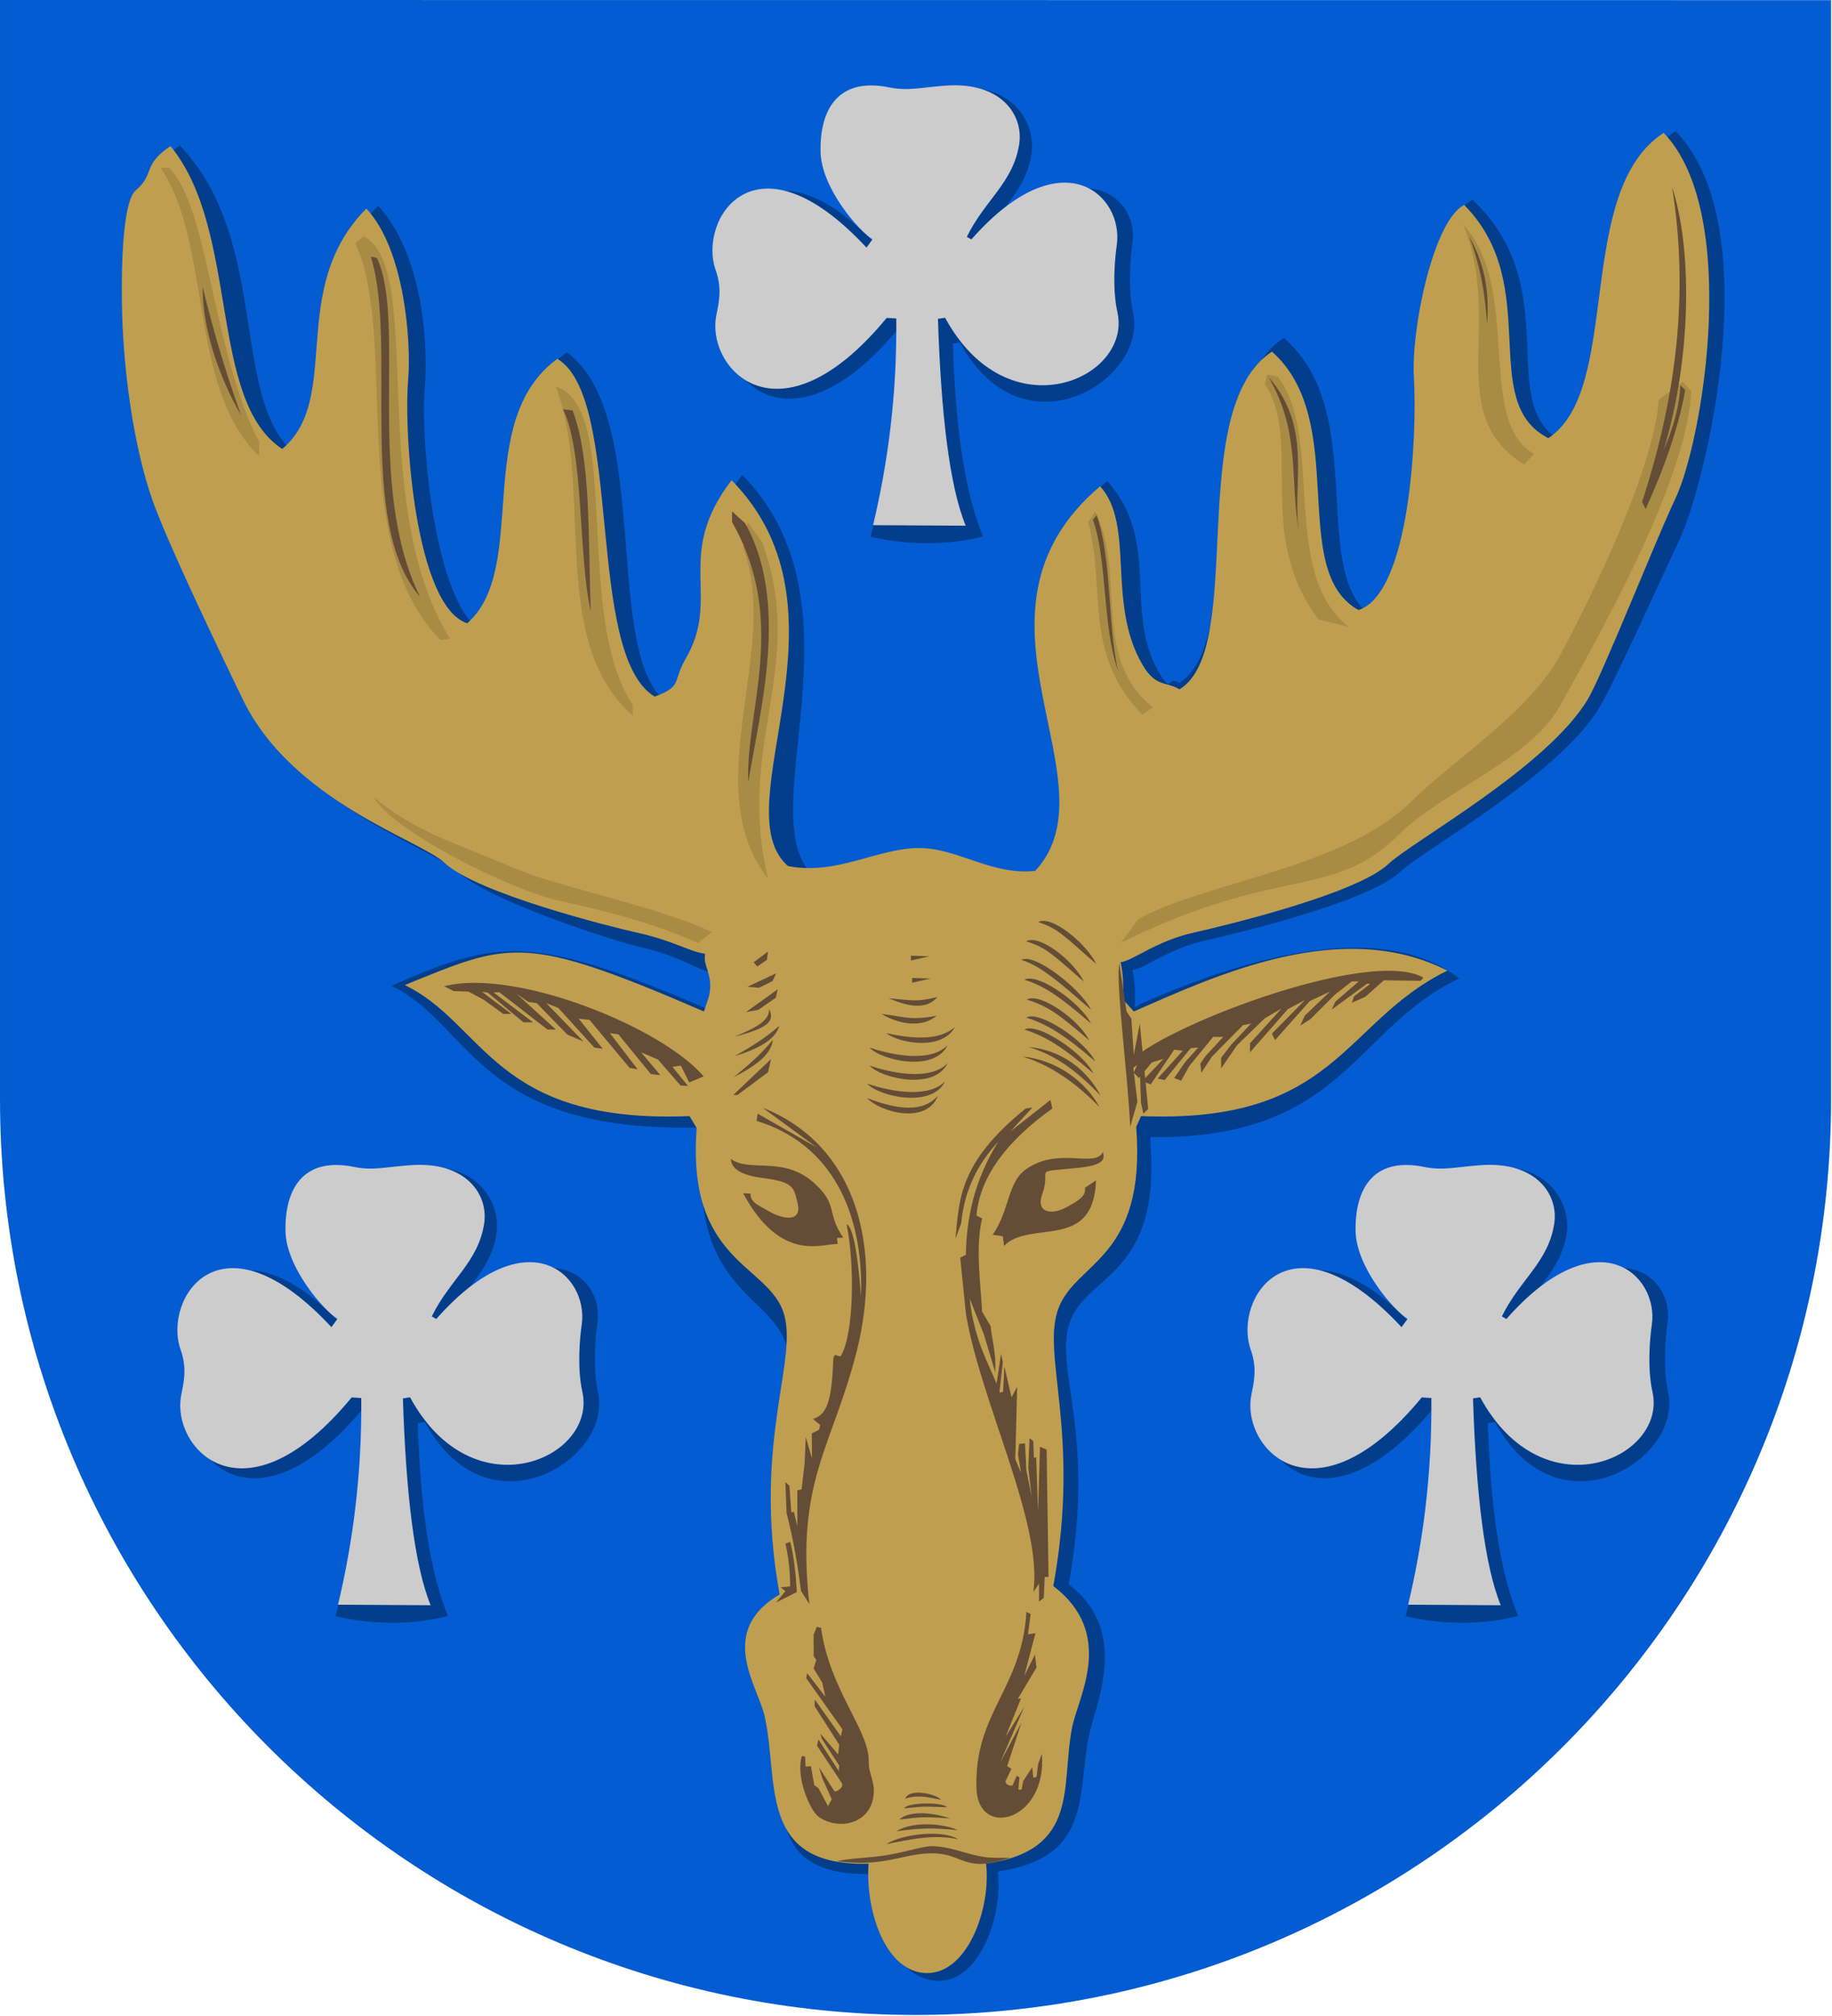 <?xml version="1.0" encoding="UTF-8" standalone="no"?>
<!-- Created with Inkscape (http://www.inkscape.org/) -->

<svg
   width="500"
   height="550"
   viewBox="0 0 132.292 145.521"
   version="1.1"
   id="svg5"
   xml:space="preserve"
   xmlns="http://www.w3.org/2000/svg"
   xmlns:svg="http://www.w3.org/2000/svg"><defs
     id="defs2" /><g
     style="clip-rule:evenodd;fill-rule:evenodd;stroke-width:0.998;image-rendering:optimizeQuality;shape-rendering:geometricPrecision;text-rendering:geometricPrecision"
     id="g40383"
     transform="matrix(0.265,0,0,0.265,-0.341,-0.263)"><g
       id="Layer_x0020_1"
       style="stroke-width:0.998">
  <path
   id="path1937"
   style="fill:#045cd2;fill-opacity:1;stroke:none"
   d="M 1.288,0.99 V 300.367 c 0,137.784 111.696,249.48 249.48,249.48 137.784,1e-5 249.48,-111.696 249.48,-249.48 V 1.029 Z" />
  <path
   fill="#000066"
   d="m 257.148,540.584 c -11.204,0 -18.831,-16.043 -17.933,-29.139 -30.583,0.842 -23.276,-20.499 -27.38,-38.101 -1.904,-8.166 -12,-25.809 5.117,-35.892 -7.684,-42.224 3.219,-58.556 -1.829,-71.32 -4.966,-12.555 -25.164,-15.072 -22.398,-50.801 l -1.637,-7.203 c -59.914,1.2 -61.224,-28.047 -83.16,-38.633 29.139,-12.659 37.979,-14.515 87.416,6.875 l 2.292,-1.637 c 1.527,-6.003 -2.076,-5.13 -1.31,-8.512 -4.694,-0.715 -9.575,-4.784 -20.035,-7.115 -6.902,-1.538 -41.9,-12.639 -50.674,-20.973 -6.385,-6.065 -41.435,-16.661 -54.906,-44.403 -8.347,-17.188 -20.733,-43.306 -24.564,-54.085 -5.226,-14.704 -8.179,-35.974 -8.421,-54.034 -0.201,-14.963 0.789,-28.11 3.751,-30.611 5.329,-4.503 1.065,-9.162 8.829,-14.36 25.537,26.738 12.769,71.81 33.068,85.124 16.546,-13.907 -0.78,-46.815 20.954,-68.754 12.915,14.235 13.522,39.908 12.73,49.218 -1.317,15.487 3.003,62.801 17.064,67.337 17.134,-15.06 -1.746,-59.587 21.608,-76.612 24.009,17.352 9.058,84.47 28.157,95.929 7.73,-2.839 3.816,-4.085 7.43,-10.259 9.914,-16.938 -3.625,-31.621 12.214,-52.274 35.203,35.702 1.511,93.607 19.644,109.352 13.206,2.619 20.519,-5.566 31.761,-5.566 10.56,0 19.811,7.53 31.681,6.221 22.482,-24.446 -24.773,-73.447 16.37,-108.37 14.857,16.725 4.265,35.336 14.179,52.274 3.614,6.175 1.992,0.545 5.465,2.729 18.444,-11.132 4.474,-78.249 28.484,-93.964 24.009,20.626 5.784,65.808 25.21,76.612 14.061,-4.536 14.391,-48.22 13.462,-63.736 -0.792,-13.24 4.398,-46.442 12.73,-50.528 25.99,24.559 5.39,56.157 24.883,66.135 20.299,-13.314 5.893,-68.864 30.448,-84.797 25.126,25.512 8.531,95.711 0.884,111.774 -5.261,11.05 -17.657,38.696 -21.617,45.245 -11.219,18.551 -47.866,38.665 -54.251,44.73 -8.774,8.334 -46.063,17.142 -52.966,18.681 -10.461,2.332 -16.651,7.709 -20.035,8.097 0.766,3.383 0.765,6.766 0.655,10.149 l 1.637,-0.982 c 22.591,-9.931 63.843,-24.773 86.761,-6.875 -28.695,13.436 -31.534,43.883 -84.142,43.217 v 1.637 c 2.765,35.728 -16.777,35.626 -21.743,48.181 -5.049,12.764 7.164,29.751 -0.52,71.975 17.117,13.03 7.054,33.227 5.444,41.458 -3.123,15.966 0.911,33.05 -24.761,36.791 1.419,11.787 -4.839,29.794 -16.043,29.794 z"
   id="path40172"
   style="fill:#033e8d;fill-opacity:1;stroke-width:0.996" />
  <path
   fill="#bf9f4f"
   d="m 253.929,538.437 c -11.204,0 -16.866,-16.698 -15.969,-29.794 -30.583,0.842 -24.258,-22.79 -28.362,-40.393 -1.904,-8.167 -12.982,-22.862 4.134,-32.945 -7.684,-42.224 5.838,-64.777 0.79,-77.541 -4.966,-12.555 -26.146,-13.762 -23.381,-49.491 l -1.964,-3.274 c -53.367,2.183 -55.658,-25.101 -77.594,-35.687 28.811,-11.677 32.085,-14.187 81.523,7.203 l 1.31,-3.929 c 1.527,-6.003 -1.748,-8.404 -0.982,-11.787 -4.694,-0.715 -8.265,-3.474 -18.725,-5.805 -6.902,-1.538 -43.537,-10.674 -52.311,-19.008 -6.385,-6.065 -41.435,-16.661 -54.906,-44.403 -8.347,-17.188 -20.733,-43.306 -24.564,-54.085 -5.226,-14.704 -8.179,-35.974 -8.421,-54.034 -0.201,-14.963 0.789,-28.11 3.751,-30.611 5.329,-4.503 1.72,-6.87 9.483,-12.068 18.989,23.136 10.149,69.191 30.448,82.505 16.546,-13.907 1.185,-43.541 22.918,-65.48 10.623,11.288 12.212,36.961 11.42,46.271 -1.318,15.488 2.021,62.147 16.081,66.682 17.134,-15.06 1.2,-55.004 24.555,-72.028 18.116,10.804 7.421,80.541 26.52,92 7.73,-2.839 4.798,-4.085 8.412,-10.259 9.914,-16.938 -3.298,-28.019 12.542,-48.673 35.203,35.702 -2.746,89.351 15.388,105.096 13.206,2.619 24.448,-4.911 35.69,-4.911 10.56,0 19.811,7.53 31.681,6.221 22.482,-24.446 -23.464,-69.846 17.68,-104.769 9.619,10.832 1.645,31.734 11.56,48.673 3.614,6.175 6.576,4.474 10.049,6.658 18.444,-11.132 1.2,-76.285 25.21,-92 21.39,18.989 4.147,59.587 23.573,70.391 14.061,-4.536 16.028,-47.892 15.099,-63.408 -0.793,-13.24 5.38,-42.841 13.712,-46.926 21.733,21.94 3.425,53.538 22.918,63.516 20.299,-13.314 6.875,-67.227 31.431,-83.16 20.869,21.583 10.823,83.597 3.176,99.66 -5.261,11.051 -19.948,48.19 -23.909,54.74 -11.219,18.551 -47.866,38.665 -54.251,44.73 -8.774,8.334 -46.063,17.142 -52.966,18.681 -10.461,2.332 -16.651,7.709 -20.035,8.097 0.766,3.383 0.765,6.766 0.655,10.149 l 2.947,3.274 c 22.591,-9.931 56.641,-25.756 85.452,-11.132 -28.484,13.86 -30.121,41.798 -83.487,39.616 l -1.31,2.947 c 2.765,35.728 -16.122,36.608 -21.089,49.164 -5.049,12.764 6.182,33.68 -1.502,75.904 17.117,13.03 6.726,30.28 5.117,38.511 -3.123,15.966 2.221,33.378 -23.451,37.119 1.419,11.787 -4.839,29.794 -16.043,29.794 z"
   id="path40174"
   style="stroke-width:0.996" />
  <path
   fill="#000066"
   d="m 240.547,68.211 1.641,-2.248 c -3.72,-2.299 -13.728,-11.012 -13.932,-20.95 -0.23,-11.22 3.448,-21.521 17.567,-18.641 5.163,1.053 10.205,-0.922 16.827,-1.388 15.194,-1.07 20.94,10.158 19.737,17.96 -1.619,10.5 -9.361,15.219 -14.272,25.267 l 1.229,0.703 c 24.704,-28.017 42.532,-15.188 40.526,-1.541 -0.527,3.588 -1.268,12.409 0.182,18.914 4.026,18.054 -29.983,39.645 -47.177,8.001 l -1.952,0.3 c 0.833,25.805 3.803,41.701 8.234,52.521 -9.611,2.543 -21.021,2.354 -30.632,0.08 4.011,-16.866 10.56,-35.69 10.375,-56.751 l -2.618,-0.158 c -29.321,35.54 -49.222,13.878 -46.448,-0.575 0.668,-3.48 1.681,-7.234 -0.154,-12.426 -4.885,-13.817 10.496,-41.729 40.868,-9.067 z"
   id="path40176"
   style="fill:#033e8d;fill-opacity:1;stroke-width:0.996" />
  
  
  <path
   fill="#000066"
   d="m 94.747,362.267 1.641,-2.248 c -3.72,-2.299 -13.728,-11.012 -13.932,-20.95 -0.23,-11.22 3.448,-21.521 17.567,-18.641 5.163,1.053 10.205,-0.922 16.827,-1.388 15.194,-1.07 20.94,10.158 19.737,17.96 -1.619,10.5 -9.361,15.219 -14.272,25.267 l 1.229,0.703 c 24.704,-28.017 42.532,-15.188 40.526,-1.541 -0.527,3.588 -1.268,12.409 0.182,18.914 4.026,18.054 -29.983,39.645 -47.177,8.001 l -1.952,0.3 c 0.833,25.805 3.803,41.701 8.234,52.521 -9.611,2.543 -21.021,2.354 -30.632,0.08 4.011,-16.866 10.56,-35.69 10.375,-56.751 l -2.618,-0.158 c -29.321,35.54 -49.222,13.878 -46.448,-0.575 0.668,-3.48 1.681,-7.234 -0.154,-12.426 -4.885,-13.817 10.496,-41.729 40.868,-9.067 z"
   id="path41033"
   style="fill:#033e8d;fill-opacity:1;stroke-width:0.996" /><path
   fill="#cccccc"
   d="m 91.6,362.492 1.641,-2.248 c -3.72,-2.299 -13.952,-13.934 -14.157,-23.872 -0.231,-11.22 4.571,-20.398 18.691,-17.517 5.163,1.053 8.856,-0.023 15.478,-0.489 15.194,-1.07 21.165,8.135 19.962,15.937 -1.619,10.5 -9.361,15.219 -14.272,25.267 l 1.229,0.703 c 24.704,-28.017 41.633,-12.041 39.626,1.606 -0.528,3.588 -1.268,11.735 0.182,18.24 4.026,18.054 -29.758,33.127 -46.953,1.482 l -1.952,0.3 c 0.833,25.805 3.128,45.522 7.559,56.342 l -25.237,-0.145 c 4.011,-16.866 6.513,-35.24 6.329,-56.301 l -2.618,-0.158 c -29.321,35.54 -49.222,13.878 -46.448,-0.575 0.668,-3.48 1.681,-7.234 -0.154,-12.426 -4.885,-13.817 10.721,-38.807 41.093,-6.144 z"
   id="path40182"
   style="fill:#cccccc;fill-opacity:1;stroke-width:0.996" />
  
  <path
   fill="#000066"
   d="m 386.348,362.267 1.641,-2.248 c -3.72,-2.299 -13.728,-11.012 -13.932,-20.95 -0.23,-11.22 3.448,-21.521 17.567,-18.641 5.163,1.053 10.205,-0.922 16.827,-1.388 15.194,-1.07 20.94,10.158 19.737,17.96 -1.619,10.5 -9.361,15.219 -14.272,25.267 l 1.229,0.703 c 24.704,-28.017 42.532,-15.188 40.526,-1.541 -0.527,3.588 -1.268,12.409 0.182,18.914 4.026,18.054 -29.983,39.645 -47.177,8.001 l -1.952,0.3 c 0.833,25.805 3.803,41.701 8.234,52.521 -9.611,2.543 -21.021,2.354 -30.632,0.08 4.011,-16.866 10.56,-35.69 10.375,-56.751 l -2.618,-0.158 c -29.321,35.54 -49.222,13.878 -46.448,-0.575 0.668,-3.48 1.681,-7.234 -0.154,-12.426 -4.885,-13.817 10.496,-41.729 40.868,-9.067 z"
   id="path41037"
   style="fill:#033e8d;fill-opacity:1;stroke-width:0.996" /><path
   fill="#cccccc"
   d="m 383.201,362.492 1.641,-2.248 c -3.72,-2.299 -13.952,-13.934 -14.157,-23.872 -0.231,-11.22 4.571,-20.398 18.691,-17.517 5.163,1.053 8.856,-0.023 15.478,-0.489 15.194,-1.07 21.165,8.135 19.962,15.937 -1.619,10.5 -9.361,15.219 -14.272,25.267 l 1.229,0.703 c 24.704,-28.017 41.633,-12.041 39.626,1.606 -0.528,3.588 -1.268,11.735 0.182,18.24 4.026,18.054 -29.758,33.127 -46.953,1.482 l -1.952,0.3 c 0.833,25.805 3.128,45.522 7.559,56.342 l -25.237,-0.145 c 4.011,-16.866 6.513,-35.24 6.329,-56.301 l -2.618,-0.158 c -29.321,35.54 -49.222,13.878 -46.448,-0.575 0.668,-3.48 1.681,-7.234 -0.154,-12.426 -4.885,-13.817 10.721,-38.807 41.093,-6.144 z"
   id="path40186"
   style="fill:#cccccc;fill-opacity:1;stroke-width:0.996" />
  <path
   fill="#644d36"
   d="m 301.879,314.744 c -2.288,4.535 -11.823,-1.469 -20.796,4.588 -5.374,3.628 -4.517,11.109 -9.305,18.003 l 2.78,0.401 0.325,2.623 c 7.012,-7.248 24.459,1.6 25.061,-17.858 l -3.035,2.039 c 0.462,2.313 -2.088,3.666 -4.988,5.279 -3.974,2.21 -8.522,1.628 -6.599,-3.666 2.68,-7.378 -3.497,-5.679 10.08,-7.091 8.214,-0.854 6.424,-3.215 6.477,-4.319 z"
   id="path40188"
   style="stroke-width:0.996" />
  <path
   fill="#644d36"
   d="m 200.444,316.652 c 4.862,3.752 14.204,-0.829 22.357,6.301 7.171,6.271 3.492,8.271 8.28,15.165 l -1.706,0.059 0.163,1.693 c -3.645,-0.398 -15.286,5.612 -25.744,-13.845 l 2.01,0.081 c -0.075,2.409 2.201,3.199 4.939,4.789 3.891,2.261 9.212,3.194 7.868,-2.246 -1.021,-4.133 -0.943,-5.73 -9.592,-6.798 -8.194,-1.012 -8.522,-4.095 -8.575,-5.199 z"
   id="path40190"
   style="stroke-width:0.996" />
  <path
   fill="#644d36"
   d="m 256.875,299.434 c -3.983,4.639 -10.968,3.875 -19.317,0.655 3.764,3.985 16.314,7.259 19.317,-0.655 z"
   id="path40192"
   style="stroke-width:0.996" />
  <path
   fill="#644d36"
   d="m 258.84,295.505 c -3.983,4.202 -12.933,3.438 -21.281,0.655 3.382,3.603 17.787,6.767 21.281,-0.655 z"
   id="path40194"
   style="stroke-width:0.996" />
  <path
   fill="#644d36"
   d="m 259.495,290.594 c -3.983,4.202 -12.933,3.438 -21.281,0.655 3.382,3.603 17.787,6.767 21.281,-0.655 z"
   id="path40196"
   style="stroke-width:0.996" />
  <path
   fill="#644d36"
   d="m 259.495,285.683 c -3.983,4.202 -12.933,3.438 -21.281,0.655 3.382,3.603 17.787,6.767 21.281,-0.655 z"
   id="path40198"
   style="stroke-width:0.996" />
  <path
   fill="#644d36"
   d="m 261.459,280.772 c -3.984,3.438 -10.314,3.437 -18.662,1.637 3.382,2.729 15.167,4.912 18.662,-1.637 z"
   id="path40200"
   style="stroke-width:0.996" />
  <path
   fill="#644d36"
   d="m 256.549,277.661 c -7.27,1.366 -8.686,0.27 -15.061,-0.49 2.548,1.617 9.893,4.753 15.061,0.49 z"
   id="path40202"
   style="stroke-width:0.996" />
  <path
   fill="#644d36"
   d="m 256.712,272.586 c -5.592,1.198 -5.22,1.073 -13.26,0.328 3.751,1.558 9.786,3.806 13.26,-0.328 z"
   id="path40204"
   style="stroke-width:0.996" />
  <polygon
   fill="#644d36"
   points="254.907,267.531 249.836,267.367 249.836,268.676 "
   id="polygon40206"
   style="stroke-width:0.996" />
  <polygon
   fill="#644d36"
   points="254.58,261.479 249.509,261.316 249.509,262.624 "
   id="polygon40208"
   style="stroke-width:0.996" />
  <polygon
   fill="#644d36"
   points="202.241,299.261 210.582,293.046 211.4,289.448 201.096,299.261 "
   id="polygon40210"
   style="stroke-width:0.996" />
  <path
   fill="#644d36"
   d="m 201.259,294.355 c 3.244,-2.645 7.334,-6.025 10.631,-10.141 -0.353,3.87 -4.606,7.142 -10.631,10.141 z"
   id="path40212"
   style="stroke-width:0.996" />
  <path
   fill="#644d36"
   d="m 201.484,288.674 c 3.633,-2.079 8.22,-4.745 12.146,-8.266 -0.981,3.76 -5.711,6.293 -12.146,8.266 z"
   id="path40214"
   style="stroke-width:0.996" />
  <path
   fill="#644d36"
   d="m 201.32,283.44 c 4.814,-2.079 9.782,-4.092 9.529,-7.612 1.975,3.851 -1.546,5.438 -9.529,7.612 z"
   id="path40216"
   style="stroke-width:0.996" />
  <polygon
   fill="#644d36"
   points="204.531,276.69 213.199,270.475 212.709,272.765 207.965,276.036 "
   id="polygon40218"
   style="stroke-width:0.996" />
  <polygon
   fill="#644d36"
   points="204.935,269.774 212.794,266.105 211.813,268.231 208.102,270.054 "
   id="polygon40220"
   style="stroke-width:0.996" />
  <polygon
   fill="#644d36"
   points="210.582,260.171 206.657,263.115 207.638,264.26 210.255,262.461 "
   id="polygon40222"
   style="stroke-width:0.996" />
  <path
   fill="#644d36"
   d="m 281.567,286.177 c 7.197,2.181 12.867,6.27 19.627,13.248 -3.421,-6.542 -10.099,-12.376 -19.627,-13.248 z"
   id="path40224"
   style="stroke-width:0.996" />
  <path
   fill="#644d36"
   d="m 279.931,288.794 c 7.197,2.181 14.176,6.761 20.936,13.739 -3.421,-6.542 -11.408,-12.866 -20.936,-13.739 z"
   id="path40226"
   style="stroke-width:0.996" />
  <path
   fill="#644d36"
   d="m 280.422,281.433 c 5.562,1.772 10.196,4.498 18.809,11.94 -2.644,-5.52 -15.183,-13.997 -18.809,-11.94 z"
   id="path40228"
   style="stroke-width:0.996" />
  <path
   fill="#644d36"
   d="m 280.913,278.162 c 5.562,1.772 10.196,4.498 18.809,11.94 -2.644,-5.52 -15.183,-13.997 -18.809,-11.94 z"
   id="path40230"
   style="stroke-width:0.996" />
  <path
   fill="#644d36"
   d="m 281.076,273.255 c 5.562,1.772 8.397,3.681 17.01,11.122 -2.644,-5.52 -13.384,-13.179 -17.01,-11.122 z"
   id="path40232"
   style="stroke-width:0.996" />
  <path
   fill="#644d36"
   d="m 280.422,267.858 c 5.562,1.772 9.542,4.498 18.155,11.94 -2.644,-5.52 -14.529,-13.997 -18.155,-11.94 z"
   id="path40234"
   style="stroke-width:0.996" />
  <path
   fill="#644d36"
   d="m 279.604,262.461 c 5.562,1.772 10.36,6.134 18.973,13.575 -2.644,-5.52 -15.347,-15.633 -18.973,-13.575 z"
   id="path40236"
   style="stroke-width:0.996" />
  <path
   fill="#644d36"
   d="m 280.913,257.39 c 5.562,1.772 7.089,3.517 15.702,10.959 -2.644,-5.52 -12.075,-13.016 -15.702,-10.959 z"
   id="path40238"
   style="stroke-width:0.996" />
  <path
   fill="#644d36"
   d="m 284.184,252.156 c 5.562,1.772 7.252,4.008 15.865,11.449 -2.644,-5.52 -12.239,-13.506 -15.865,-11.449 z"
   id="path40240"
   style="stroke-width:0.996" />
  <path
   fill="#644d36"
   d="m 122.313,269.64 c 19.274,-4.998 59.297,11.096 70.719,24.555 l -3.929,1.637 -2.292,-4.584 -2.292,0.327 4.256,5.238 -2.038,-0.145 -6.147,-7.057 -4.584,-1.964 5.238,6.221 -2.619,-0.327 -8.84,-10.804 -2.292,-0.327 7.53,9.822 -2.146,-0.327 -10.95,-13.096 -2.947,-0.327 6.548,8.185 -2.292,-0.327 -9.822,-10.804 -3.274,-1.31 10.149,10.477 -4.402,-1.892 -8.366,-8.585 -2.292,-0.327 -3.274,-2.292 10.804,9.822 h -2.292 l -13.096,-10.149 h -1.637 l 10.804,8.185 h -2.619 l -9.693,-8.075 -1.619,-0.255 8.039,6.039 h -2.22 l -5.271,-3.819 -4.186,-2.256 -4.039,-0.145 -2.619,-1.31 z"
   id="path40242"
   style="stroke-width:0.996" />
  <path
   fill="#644d36"
   d="m 389.164,267.29 c -15.01,-8.538 -73.657,14.449 -80.125,23.267 v 2.181 l 2.181,-1.745 -1.018,2.181 1.454,1.454 3.49,-4.217 3.199,-1.018 -5.817,6.108 2.327,0.873 6.398,-9.452 2.327,0.291 -6.835,7.562 1.89,0.436 7.125,-8.725 2.036,-0.145 -3.499,3.889 -3.045,4.4 1.89,0.727 2.253,-4.02 6.472,-7.905 h 2.763 l -4.82,5.196 -1.433,2.075 0.291,2.472 2.882,-4.386 8.461,-8.556 2.181,-0.436 -5.35,5.698 -2.794,3.609 v 2.908 l 4.323,-6.307 7.602,-7.363 4.508,-2.618 -8.58,9.452 v 2.472 l 10.325,-11.779 4.653,-2.472 -9.016,9.161 0.873,1.745 9.452,-10.616 5.526,-2.618 -6.835,6.544 -1.309,2.763 2.763,-1.745 6.689,-6.689 4.653,-3.635 h 1.89 l -6.398,5.526 -1.018,2.181 9.743,-7.125 0.727,0.145 -4.363,3.345 -0.582,1.745 3.635,-1.6 5.09,-4.508 10.034,0.145 0.727,-0.873 z"
   id="path40244"
   style="stroke-width:0.996" />
  <path
   fill="#644d36"
   d="m 262.36,499.522 c -7.187,-0.726 -10.411,-0.58 -16.723,0.291 3.183,-2.329 11.493,-2.621 16.723,-0.291 z"
   id="path40246"
   style="stroke-width:0.996" />
  <path
   fill="#644d36"
   d="m 262.36,501.994 c -6.495,-1.418 -12.7,-0.036 -19.486,1.309 3.814,-2.644 15.179,-4.1 19.486,-1.309 z"
   id="path40248"
   style="stroke-width:0.996" />
  <path
   fill="#644d36"
   d="m 260.179,496.322 c -7.382,-0.532 -7.697,-0.386 -13.815,0.291 2.274,-2.256 8.378,-2.208 13.815,-0.291 z"
   id="path40250"
   style="stroke-width:0.996" />
  <path
   fill="#644d36"
   d="m 259.307,493.269 c -7.382,-0.26 -5.516,-0.262 -11.633,0.291 0.651,-1.625 10.632,-1.771 11.633,-0.291 z"
   id="path40252"
   style="stroke-width:0.996" />
  <path
   fill="#644d36"
   d="m 257.707,491.233 c -3.601,-0.696 -6.389,-1.426 -9.743,-0.291 1.087,-3.079 8.742,-1.189 9.743,0.291 z"
   id="path40254"
   style="stroke-width:0.996" />
  <path
   fill="#644d36"
   d="m 285.191,478.727 c 1.532,18.286 -17.405,23.364 -17.827,9.367 -0.624,-20.707 12.4,-26.97 13.61,-48.048 l 1.163,0.582 -0.727,5.526 2.036,-0.291 -3.054,11.633 2.908,-5.817 0.436,3.49 -5.09,8.58 0.873,-0.145 -4.217,10.47 5.09,-8.143 -6.544,15.123 5.817,-10.906 -3.926,11.924 1.163,0.727 -1.454,3.054 c -0.63,1.163 1.212,1.745 1.745,1.454 l 1.163,-2.618 0.727,0.436 -0.291,3.345 h 0.873 l 0.436,-2.327 2.472,-3.781 0.291,2.908 0.873,-0.291 0.436,-3.49 1.018,-2.763 z"
   id="path40256"
   style="stroke-width:0.996" />
  <path
   fill="#644d36"
   d="m 219.793,479.308 c -1.756,5.684 2.218,14.854 4.546,16.537 5.293,3.827 14.309,2.129 15.026,-6.153 0.314,-3.633 -1.411,-5.523 -1.344,-8.869 0.172,-8.52 -10.644,-19.425 -12.993,-36.416 l -1.163,-0.291 -0.873,2.181 0.022,5.825 0.705,1.009 -0.727,2.327 2.357,3.848 0.842,3.859 -4.944,-6.398 -0.291,1.309 9.888,13.96 -0.436,1.89 -7.125,-10.034 v 1.89 l 6.689,10.47 -0.291,2.618 -4.849,-5.674 0.369,1.367 4.77,7.362 -0.145,1.454 -5.526,-8.58 -0.38,1.701 6.778,10.223 c 0.63,1.163 -1.503,2.472 -2.036,2.181 l -4.217,-6.544 0.873,2.908 2.618,5.817 -1.018,1.89 -2.618,-4.944 -1.122,-0.763 -0.914,-5.199 -1.454,0.145 -0.145,-2.763 -0.873,-0.145 z"
   id="path40258"
   style="stroke-width:0.996" />
  <path
   fill="#644d36"
   d="m 235.922,354.11 c 0.728,-22.792 -7.99,-41.572 -28.484,-47.801 l 0.327,-1.964 16.043,9.167 -14.733,-10.804 c 26.042,10.31 32.623,38.706 25.677,66.295 -6.529,25.934 -16.712,35.47 -12.909,68.922 l -2.292,-3.601 c -0.965,-7.761 -2.274,-14.832 -3.929,-21.212 l -0.327,-8.459 1.096,1.066 0.541,7.325 0.655,-0.327 0.982,3.929 -0.017,-9.688 1.166,-0.274 0.815,-7.064 0.327,-7.203 1.69,5.809 -0.053,-6.791 1.964,-0.982 0.327,-1.31 -1.964,-1.637 c 3.817,-1.179 5.045,-4.945 5.497,-15.441 0.057,-3.747 1.563,-0.795 2.19,-1.892 3.385,-5.921 3.784,-24.242 1.48,-35.707 1.655,0.682 2.964,7.23 3.929,19.644 z"
   id="path40260"
   style="stroke-width:0.996" />
  <path
   fill="#644d36"
   d="m 212.732,437.51 5.694,-2.847 c -0.302,-5.176 -0.82,-9.92 -1.812,-13.717 l -1.294,0.518 c 0.733,3.278 1.251,6.988 1.294,11.646 l -2.588,0.259 1.294,1.035 -2.588,3.106 z"
   id="path40262"
   style="stroke-width:0.996" />
  <path
   fill="#644d36"
   d="m 277.951,398.431 0.518,-19.669 -1.553,2.847 -1.938,-8.424 -0.361,6.974 -0.991,0.139 0.931,-8.251 -0.488,-2.342 -1.226,8.186 c -2.024,-5.231 -6.155,-11.954 -7.315,-23.197 l 3.882,9.835 3.106,10.352 c 0.223,-5.699 -0.863,-8.454 -1.294,-12.681 l -2.302,-3.909 c -0.421,-7.877 -1.903,-17.539 0.005,-25.417 l -1.563,-0.775 c 0.936,-10.422 8.013,-20.123 20.682,-29.165 l -0.518,-2.329 -10.87,8.541 5.952,-6.47 -1.812,0.259 c -18.294,14.757 -18.087,24.738 -19.151,35.456 l 1.553,-4.141 c 0.862,-8.885 4.399,-16.132 10.093,-22.257 -6.601,10.611 -8.671,21.049 -8.799,30.798 l -1.553,0.776 1.553,15.269 c 4.054,24.241 21.049,57.023 18.375,75.829 l 1.553,-2.329 v 4.917 l 1.294,-1.035 0.259,-5.694 h 1.035 l -0.518,-34.68 -1.812,-0.776 -0.518,17.599 -0.518,-14.752 -0.613,0.19 -0.164,-4.59 -1.035,-0.776 -0.332,8.103 0.918,7.798 -1.431,-7.046 -0.395,-7.469 -1.607,0.167 -0.303,2.798 0.831,5.071 -1.562,-3.727 z"
   id="path40264"
   style="stroke-width:0.996" />
  <path
   fill="#a88c46"
   d="m 210.582,240.38 c -19.627,-25.188 3.762,-62.97 -6.869,-90.285 l 1.308,-6.869 3.925,5.397 c 12.485,33.857 -7.251,54.465 1.636,91.757 z"
   id="path40266"
   style="stroke-width:0.996" />
  <path
   fill="#644d36"
   d="m 200.769,140.282 v 2.944 c 15.375,26.878 3.598,51.466 4.416,70.821 3.355,-20.186 11.155,-48.943 -0.818,-70.494 l -3.598,-3.271 z"
   id="path40268"
   style="stroke-width:0.996" />
  <path
   fill="#a88c46"
   d="m 173.715,195.975 v -2.947 c -16.385,-24.796 -2.716,-80.838 -20.954,-86.761 10.586,28.593 -2.401,68.973 20.954,89.708 z"
   id="path40270"
   style="stroke-width:0.996" />
  <path
   fill="#644d36"
   d="m 162.256,167.491 c -3.492,-15.715 -1.746,-42.89 -7.53,-55.004 l 2.619,0.327 c 4.994,13.38 4.175,33.871 4.911,54.676 z"
   id="path40272"
   style="stroke-width:0.996" />
  <path
   fill="#a88c46"
   d="M 123.95,175.021 C 100.704,137.479 117.402,74.072 100.377,65.341 l -2.292,1.964 c 12.005,25.21 -2.837,81.85 23.245,108.043 l 2.619,-0.327 z"
   id="path40274"
   style="stroke-width:0.996" />
  <path
   fill="#644d36"
   d="M 115.765,163.562 C 100.704,133.441 112.164,88.26 103.978,71.235 l -1.637,-0.327 c 7.421,24.009 -4.147,72.574 13.424,92.655 z"
   id="path40276"
   style="stroke-width:0.996" />
  <path
   fill="#a88c46"
   d="M 71.894,125.256 C 52.468,106.594 59.234,67.961 45.047,46.68 h 2.292 c 10.804,10.477 11.787,50.093 24.555,74.648 v 3.929 z"
   id="path40278"
   style="stroke-width:0.996" />
  <path
   fill="#644d36"
   d="M 66.982,114.125 C 63.081,103.266 59.534,91.698 56.505,79.093 c -0.104,11.368 4.397,24.484 10.477,35.032 z"
   id="path40280"
   style="stroke-width:0.996" />
  <path
   fill="#a88c46"
   d="m 191.395,257.854 c -11.51,-5.201 -23.459,-8.395 -38.084,-11.598 -12.264,-2.686 -45.127,-18.636 -50.314,-28.345 10.968,9.604 23.083,12.919 39.084,19.808 11.09,4.775 38.511,10.204 53.244,17.189 l -3.929,2.947 z"
   id="path40282"
   style="stroke-width:0.996" />
  <path
   fill="#a88c46"
   d="m 299.765,140.317 c 8.512,17.134 -1.31,39.834 15.715,53.367 l -2.947,1.964 c -16.37,-16.807 -9.822,-34.923 -14.733,-52.384 l 1.964,-2.947 z"
   id="path40284"
   style="stroke-width:0.996" />
  <path
   fill="#644d36"
   d="m 305.986,183.861 c -4.392,-12.553 -2.919,-30.232 -6.875,-41.253 l 0.982,-1.31 c 4.256,11.896 2.947,30.012 5.893,42.562 z"
   id="path40286"
   style="stroke-width:0.996" />
  <path
   fill="#a88c46"
   d="m 368.847,171.747 -8.185,-1.964 c -17.68,-23.027 -4.256,-48.674 -14.733,-64.171 l 0.655,-2.619 2.947,0.655 c 12.659,16.479 0.437,53.585 19.317,68.1 z"
   id="path40288"
   style="stroke-width:0.996" />
  <path
   fill="#644d36"
   d="m 355.423,146.865 c -2.837,-14.406 0.546,-27.829 -8.512,-43.217 12.659,14.406 6.002,30.121 8.512,43.217 z"
   id="path40290"
   style="stroke-width:0.996" />
  <path
   fill="#a88c46"
   d="m 399.95,62.068 c 16.261,17.571 3.383,53.476 19.317,62.534 l -2.619,2.947 c -22.263,-13.642 -5.566,-38.742 -16.698,-65.48 z"
   id="path40292"
   style="stroke-width:0.996" />
  <path
   fill="#644d36"
   d="m 406.498,89.242 c -0.491,-7.967 -1.801,-15.934 -4.911,-23.9 4.584,7.966 5.566,15.933 4.911,23.9 z"
   id="path40294"
   style="stroke-width:0.996" />
  <path
   fill="#644d36"
   d="m 426.797,184.189 c 7.858,-14.624 13.424,-16.807 22.591,-41.907 l -3.601,0.655 -4.584,8.84 -0.655,5.238 -13.751,27.174 z"
   id="path40296"
   style="stroke-width:0.996" />
  <path
   fill="#a88c46"
   d="m 462.156,107.577 -2.292,-2.619 -6.548,4.911 c -1.444,18.704 -17.702,52.455 -26.864,69.51 -8.333,15.512 -29.576,28.991 -40.082,39.473 -18.828,18.784 -56.319,22.182 -74.819,32.454 l -4.911,6.548 c 43.415,-21.567 57.7,-11.352 76.17,-29.831 11.06,-11.066 35.285,-20.085 43.402,-34.487 16.044,-28.47 34.845,-63.994 35.944,-85.959 z"
   id="path40298"
   style="stroke-width:0.996" />
  <path
   fill="#644d36"
   d="m 456.918,51.918 c 4.693,29.057 1.091,57.595 -8.185,85.779 l 0.982,1.964 c 5.354,-11.787 8.961,-22.373 10.804,-32.413 l -1.31,-1.31 c -0.433,6.989 -2.398,12.444 -4.584,17.68 7.835,-25.921 7.67,-55.496 2.292,-71.701 z"
   id="path40300"
   style="stroke-width:0.996" />
  <path
   fill="#644d36"
   d="m 306.313,263.42 c -1.089,4.913 2.293,30.013 2.947,44.527 l 1.964,-6.875 -1.31,-10.804 1.964,1.637 0.327,9.495 0.655,2.947 1.31,-1.31 -2.292,-23.245 -1.637,8.512 -0.655,-9.822 -1.31,-1.964 -1.964,-13.096 z"
   id="path40302"
   style="stroke-width:0.996" />
  <path
   fill="#644d36"
   d="m 276.52,507.007 c -2.302,0.048 -5.491,0.111 -7.661,-0.281 -4.775,-0.864 -8.394,-2.684 -13.456,-2.859 -2.347,-0.081 -7.091,1.558 -12.592,2.464 -4.854,0.799 -10.444,0.81 -13.437,1.659 13.424,1.637 17.516,-2.129 25.946,-2.169 8.431,-0.041 8.758,5.607 21.2,1.187 z"
   id="path40304"
   style="stroke-width:0.996" />
 <path
   fill="#cccccc"
   d="m 237.4,68.436 1.641,-2.248 c -3.72,-2.299 -13.952,-13.934 -14.157,-23.872 -0.231,-11.22 4.571,-20.398 18.691,-17.517 5.163,1.053 8.856,-0.023 15.478,-0.489 15.194,-1.07 21.165,8.135 19.962,15.937 -1.619,10.5 -9.361,15.219 -14.272,25.267 l 1.229,0.703 c 24.704,-28.017 41.633,-12.041 39.626,1.606 -0.528,3.588 -1.268,11.735 0.182,18.24 4.026,18.054 -29.758,33.127 -46.953,1.482 l -1.952,0.3 c 0.833,25.805 3.128,45.522 7.559,56.342 l -25.237,-0.145 c 4.011,-16.866 6.513,-35.24 6.329,-56.302 l -2.618,-0.158 c -29.321,35.54 -49.222,13.878 -46.448,-0.575 0.668,-3.48 1.681,-7.234 -0.154,-12.426 -4.885,-13.817 10.721,-38.807 41.093,-6.144 z"
   id="path40884"
   style="fill:#cccccc;fill-opacity:1;stroke-width:0.996" /></g></g></svg>
